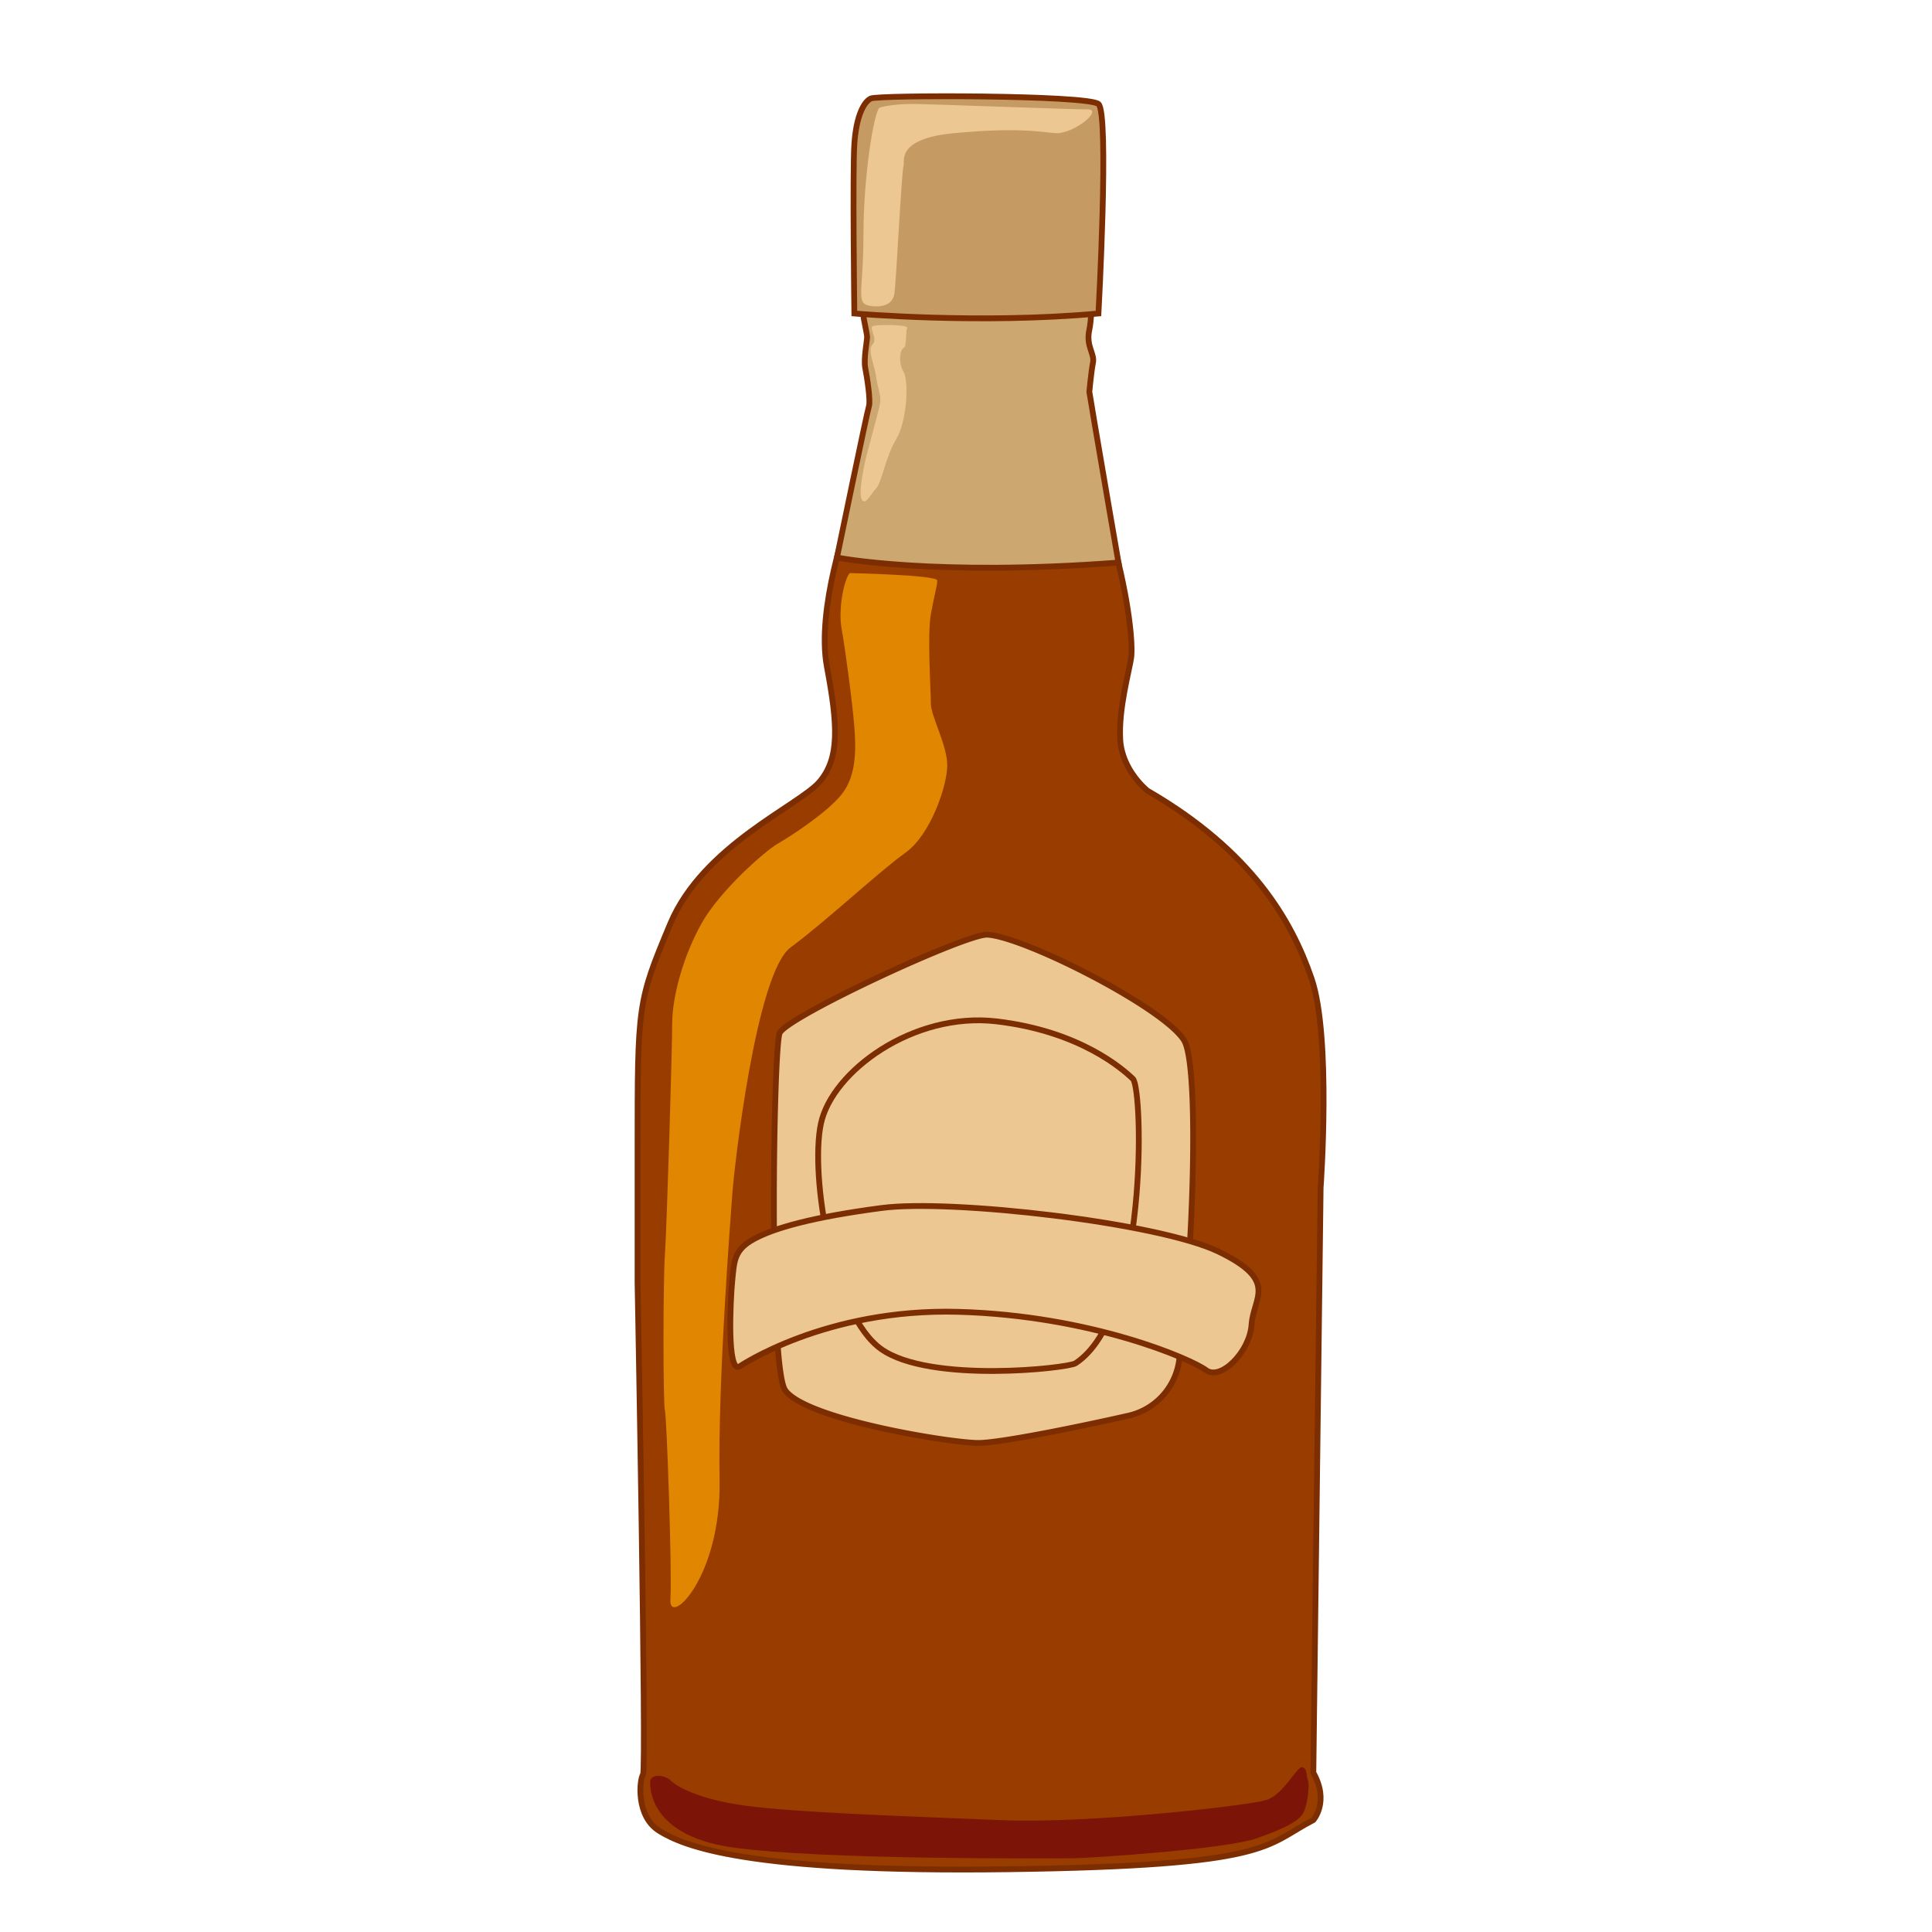 <svg id="Layer_2" data-name="Layer 2" xmlns="http://www.w3.org/2000/svg" viewBox="0 0 1000 1000"><defs><style>.cls-1{fill:#993c00;}.cls-1,.cls-3,.cls-4,.cls-7{stroke:#7c2d01;stroke-miterlimit:10;stroke-width:3px;}.cls-2{fill:#e18601;}.cls-3{fill:#cca770;}.cls-4{fill:#c69b63;}.cls-5{fill:#7c1407;}.cls-6,.cls-7{fill:#ecc792;}</style></defs><title>whisky</title><path class="cls-1" d="M330,663.89s4.71,251.76,2.83,254.59-3.77,21.69,8.48,29.23,44.32,21.69,181,19.8,132-12.26,157.47-25.46c0,0,8.49-9.43,0-24.51l3.77-302.68s5.66-78.26-4.71-108.44-31.12-66-84.86-97.12c0,0-13.2-10.37-14.15-26.4s4.72-35.83,5.66-42.43-.94-29.23-9.43-60.34-136.72-12.26-136.72-12.26-17,47.14-11.32,77.32,6.6,47.14-3.77,59.4-60.35,33-77.32,73.55S330,519.63,330,596Z"/><path class="cls-2" d="M439.85,296.63c-2.83,2.82-6.13,18.38-4.24,28.76s5.65,38.65,6.6,50.91.94,25.46-6.6,34.89-26.41,21.69-33,25.46-30.17,24.51-39.6,41.49S347.92,515.85,347.92,530s-2.83,106.55-3.78,119.75-.94,77.32,0,80.15S347.92,813.82,347,828s26.4-11.32,25.46-62.23,5.66-134.84,6.6-148S391.29,503.6,409.2,490.4s46.21-39.61,59.41-49,21.69-34.88,21.69-45.26-8.49-25.46-8.49-32.06-1.89-35.83,0-46.2,3.3-14.61,3.3-17.44S439.85,296.63,439.85,296.63Z"/><path class="cls-3" d="M433.21,288.54c-.43.07,50.49,9.92,145.72,2.64,0,0-9.43-54.43-12.26-71.4l-2.83-17s.95-10.38,1.89-15.09-3.77-8.49-1.89-17,1.89-38.66,1.89-66.95.94-38.66-3.77-42.43-105.61-3.77-107.5-2.83-7.54,5.66-7.54,17.92V163.2c0,1.89,1.89,9.43,1.89,11.32s-1.89,11.31-.95,16,2.83,17,1.89,19.8S433.21,288.54,433.21,288.54Z"/><path class="cls-4" d="M442.21,162.26s65.06,5.66,126.35,0c0,0,5.66-103.72,0-108.43S454.46,49.11,450.69,51s-7.54,9.43-8.48,23.57S442.21,162.26,442.21,162.26Z"/><path class="cls-5" d="M336.6,921.31S332.83,949.59,379,956.2s166,5.65,175.38,5.65,80.15-4.71,96.18-10.37,22.63-9.43,24.52-14.14,2.83-14.15,1.88-16,0-5.66-2.83-6.6-9.43,14.14-18.85,17-91.47,12.26-136.73,10.37-105.6-3.77-133-7.54-36.77-11.32-38.66-13.2S338.49,917.54,336.6,921.31Z"/><path class="cls-6" d="M451.64,158.49c3.75.37,10.37,0,11.31-6.6s3.77-64.12,4.72-66-4.72-14.14,26.4-17,42.43-.94,51.86,0,25.46-12.26,17-12.26-83-2.82-90.52-2.82-14.14.94-17,1.88-8.49,34.93-8.49,66S442.21,157.55,451.64,158.49Z"/><path class="cls-6" d="M447.86,238.64c0-.95,6.6-24.52,7.55-29.23s-1-7.55-1.89-14.15-4.71-14.14-1.88-17-1.89-8.49,0-9.43,18.85-.94,17.91.94,0,9.43-1.88,10.38-2.83,7.54,0,12.25,1.88,25.46-3.78,34.89-7.54,22.63-10.37,25.46-5.66,9.43-7.54,5.66S447.86,238.64,447.86,238.64Z"/><path class="cls-7" d="M610.23,704.74a34.09,34.09,0,0,1-26.35,28.06c-25.5,5.77-66.17,14.07-77.55,14.07-14.43,0-89.58-12.26-99.95-27.35-8.45-12.28-6.08-177.5-2.83-184.81,3.77-8.48,96.47-51.47,107.49-50.92,18.86.95,91.46,37.72,101.83,54.69C621.18,552.07,617.31,656.86,610.23,704.74Z"/><path class="cls-7" d="M556.68,705.63c-3.95,2.58-75.47,10.53-100.62-7.39s-36.91-89.69-31.15-116.68,47.75-57.95,90.87-52.9,65.31,24.65,70.61,29.77S594.41,681,556.68,705.63Z"/><path class="cls-7" d="M382.8,707.27S427.12,677.09,496,679s120.7,24.51,128.24,30.17,22.63-9.43,23.57-23.57,14.15-22.63-17-37.72-138.61-27.34-174.44-22.63-55.63,10.37-66,16S380,652.58,379,663,376.2,711,382.8,707.27Z"/></svg>